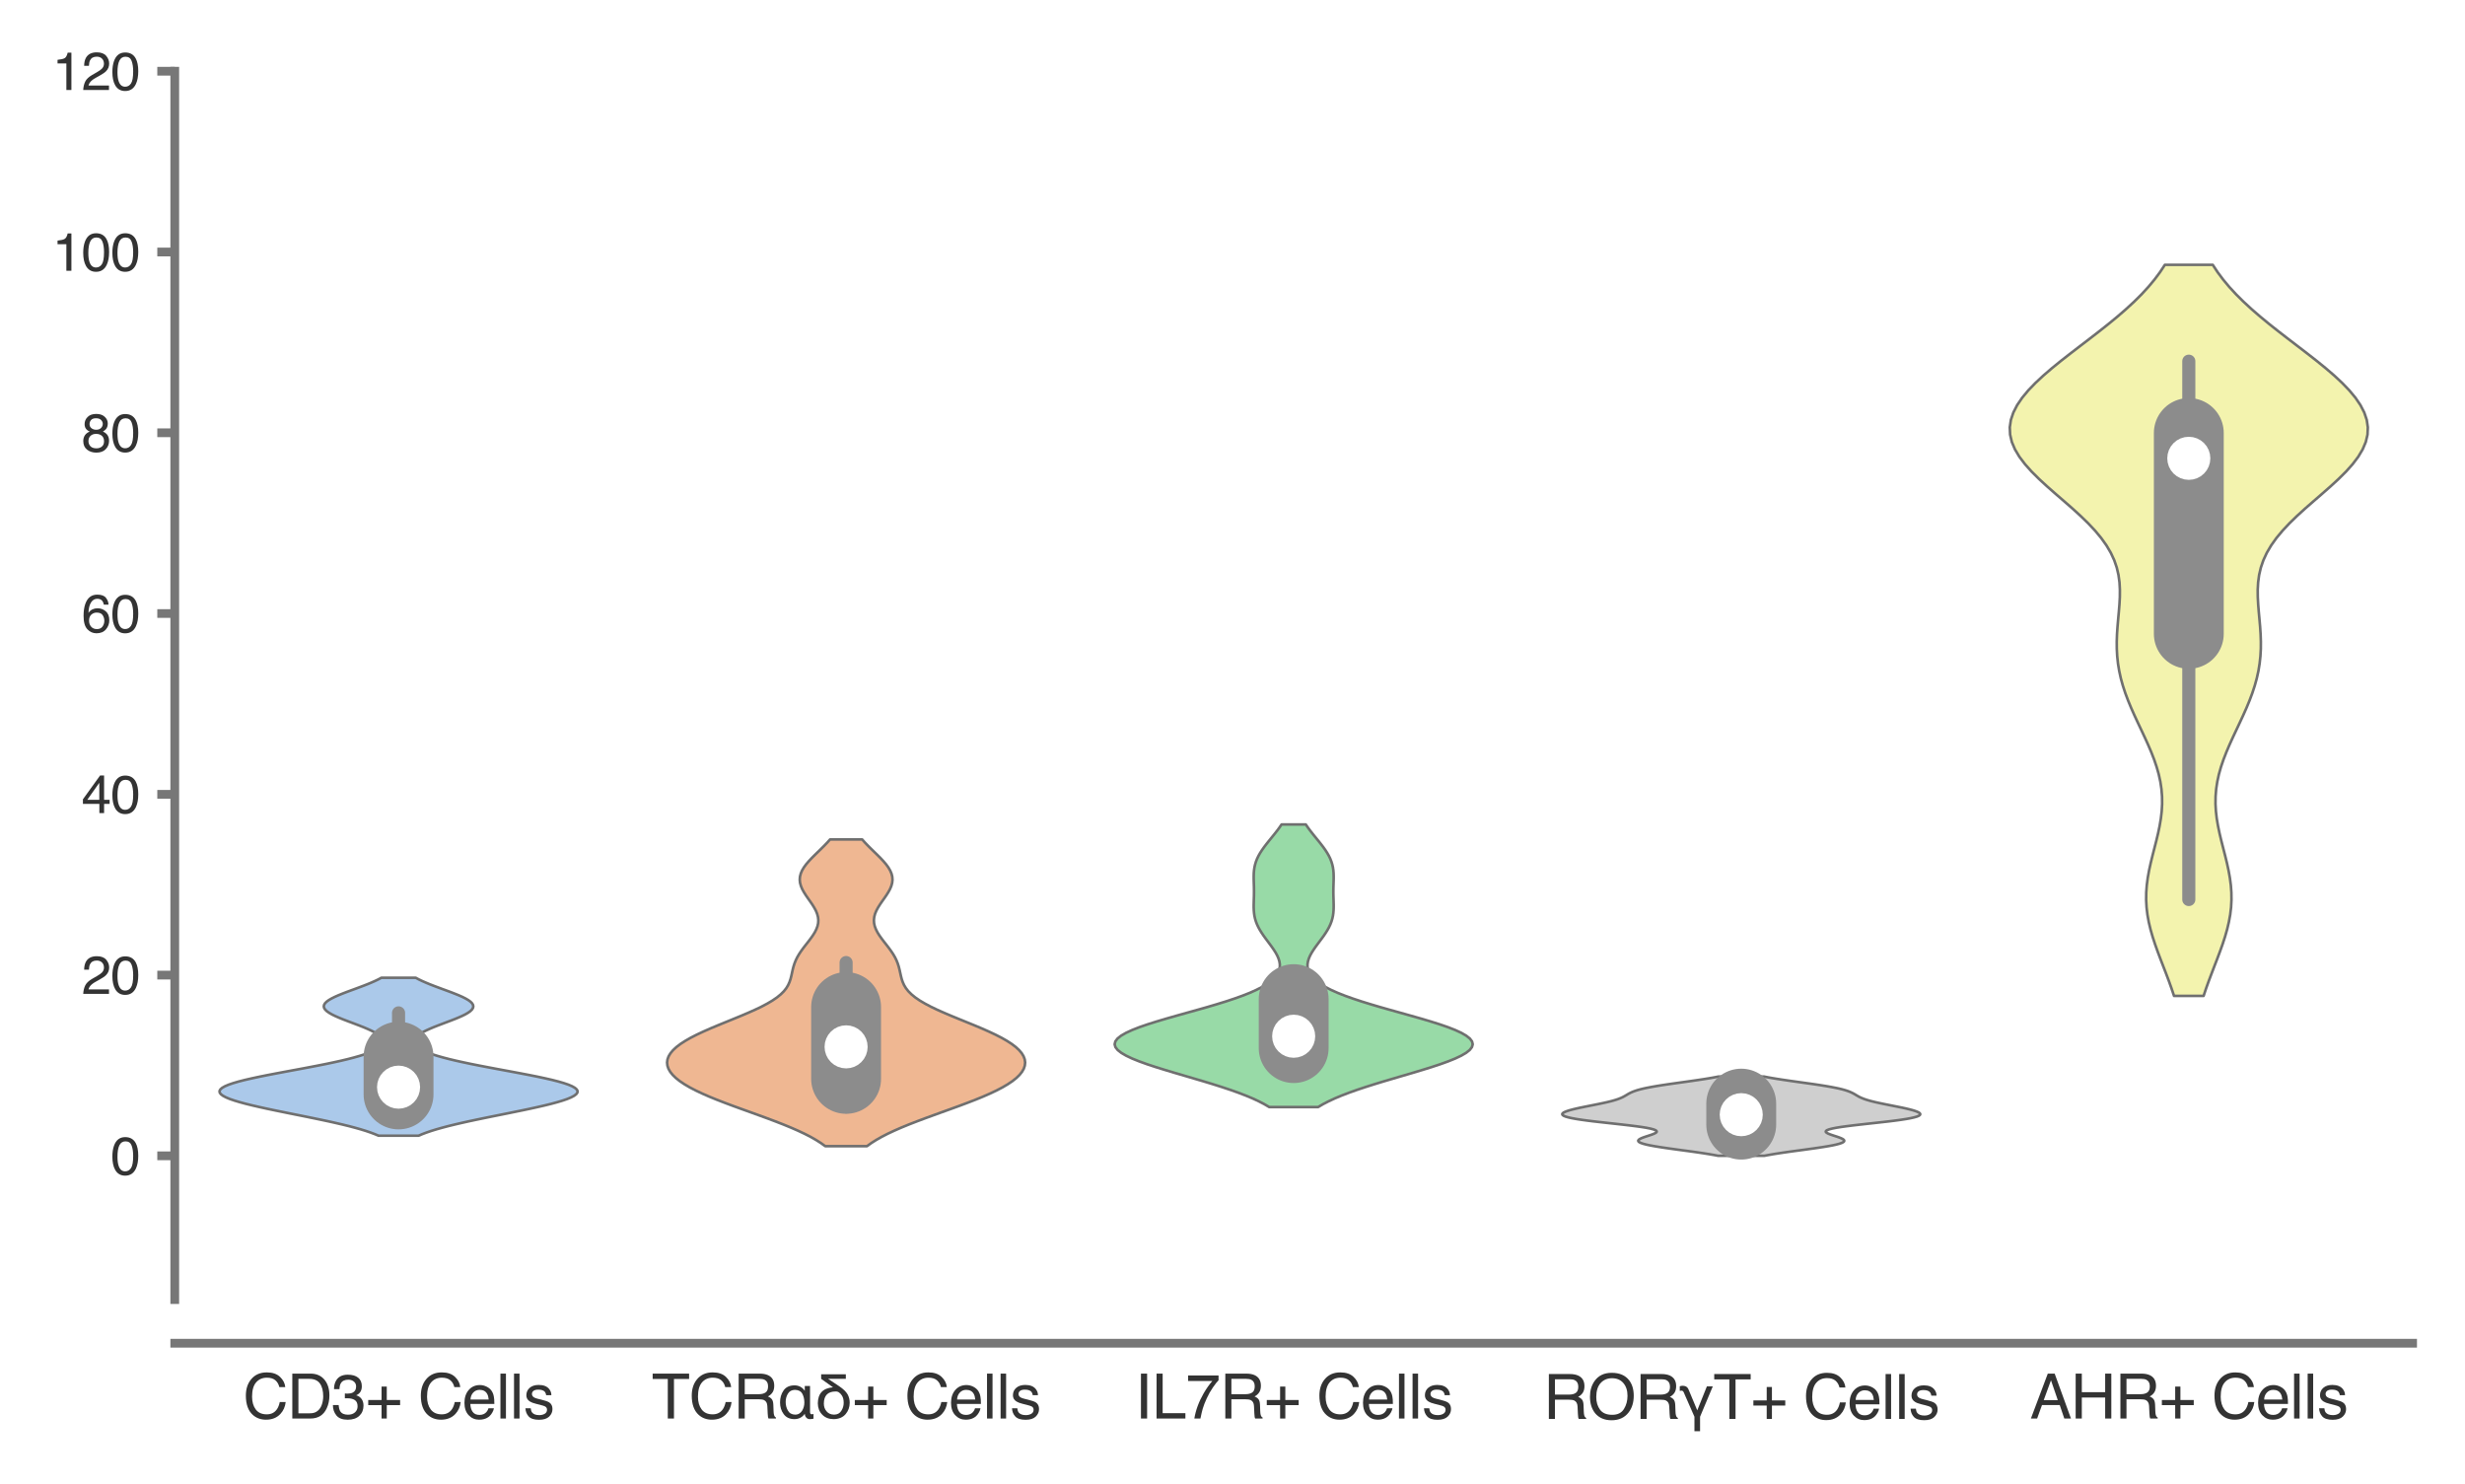 <?xml version="1.0" encoding="utf-8" standalone="no"?>
<!DOCTYPE svg PUBLIC "-//W3C//DTD SVG 1.1//EN"
  "http://www.w3.org/Graphics/SVG/1.1/DTD/svg11.dtd">
<svg xmlns:xlink="http://www.w3.org/1999/xlink" width="141.12pt" height="84.96pt" viewBox="0 0 141.12 84.96" xmlns="http://www.w3.org/2000/svg" version="1.1">
 <defs>
  <style type="text/css">*{stroke-linejoin: round; stroke-linecap: butt}</style>
 </defs>
 <g id="figure_1">
  <g id="patch_1">
   <path d="M 0 84.96 
L 141.12 84.96 
L 141.12 0 
L 0 0 
z
" style="fill: #ffffff"/>
  </g>
  <g id="axes_1">
   <g id="patch_2">
    <path d="M 10.005 74.395 
L 138.12 74.395 
L 138.12 4.076 
L 10.005 4.076 
z
" style="fill: #ffffff"/>
   </g>
   <g id="matplotlib.axis_1">
    <g id="xtick_1">
     <g id="text_1">
      <!-- CD3+ Cells -->
      <g style="fill: #333333" transform="translate(13.918 81.206) scale(0.035 -0.035)">
       <defs>
        <path id="Helvetica-43" d="M 2422 4716 
Q 3294 4716 3775 4256 
Q 4256 3797 4309 3213 
L 3703 3213 
Q 3600 3656 3292 3915 
Q 2984 4175 2428 4175 
Q 1750 4175 1333 3698 
Q 916 3222 916 2238 
Q 916 1431 1292 929 
Q 1669 428 2416 428 
Q 3103 428 3463 956 
Q 3653 1234 3747 1688 
L 4353 1688 
Q 4272 963 3816 472 
Q 3269 -119 2341 -119 
Q 1541 -119 997 366 
Q 281 1006 281 2344 
Q 281 3359 819 4009 
Q 1400 4716 2422 4716 
z
M 2297 4716 
L 2297 4716 
z
" transform="scale(0.016)"/>
        <path id="Helvetica-44" d="M 2250 531 
Q 2566 531 2769 597 
Q 3131 719 3363 1066 
Q 3547 1344 3628 1778 
Q 3675 2038 3675 2259 
Q 3675 3113 3336 3584 
Q 2997 4056 2244 4056 
L 1141 4056 
L 1141 531 
L 2250 531 
z
M 516 4591 
L 2375 4591 
Q 3322 4591 3844 3919 
Q 4309 3313 4309 2366 
Q 4309 1634 4034 1044 
Q 3550 0 2369 0 
L 516 0 
L 516 4591 
z
" transform="scale(0.016)"/>
        <path id="Helvetica-33" d="M 1663 -122 
Q 869 -122 511 314 
Q 153 750 153 1375 
L 741 1375 
Q 778 941 903 744 
Q 1122 391 1694 391 
Q 2138 391 2406 628 
Q 2675 866 2675 1241 
Q 2675 1703 2392 1887 
Q 2109 2072 1606 2072 
Q 1550 2072 1492 2070 
Q 1434 2069 1375 2066 
L 1375 2563 
Q 1463 2553 1522 2550 
Q 1581 2547 1650 2547 
Q 1966 2547 2169 2647 
Q 2525 2822 2525 3272 
Q 2525 3606 2287 3787 
Q 2050 3969 1734 3969 
Q 1172 3969 956 3594 
Q 838 3388 822 3006 
L 266 3006 
Q 266 3506 466 3856 
Q 809 4481 1675 4481 
Q 2359 4481 2734 4176 
Q 3109 3872 3109 3294 
Q 3109 2881 2888 2625 
Q 2750 2466 2531 2375 
Q 2884 2278 3082 2001 
Q 3281 1725 3281 1325 
Q 3281 684 2859 281 
Q 2438 -122 1663 -122 
z
" transform="scale(0.016)"/>
        <path id="Helvetica-2b" d="M 288 1369 
L 288 1894 
L 1650 1894 
L 1650 3266 
L 2184 3266 
L 2184 1894 
L 3547 1894 
L 3547 1369 
L 2184 1369 
L 2184 0 
L 1650 0 
L 1650 1369 
L 288 1369 
z
" transform="scale(0.016)"/>
        <path id="Helvetica-20" transform="scale(0.016)"/>
        <path id="Helvetica-65" d="M 1806 3422 
Q 2163 3422 2497 3255 
Q 2831 3088 3006 2822 
Q 3175 2569 3231 2231 
Q 3281 2000 3281 1494 
L 828 1494 
Q 844 984 1069 676 
Q 1294 369 1766 369 
Q 2206 369 2469 659 
Q 2619 828 2681 1050 
L 3234 1050 
Q 3213 866 3089 639 
Q 2966 413 2813 269 
Q 2556 19 2178 -69 
Q 1975 -119 1719 -119 
Q 1094 -119 659 336 
Q 225 791 225 1609 
Q 225 2416 662 2919 
Q 1100 3422 1806 3422 
z
M 2703 1941 
Q 2669 2306 2544 2525 
Q 2313 2931 1772 2931 
Q 1384 2931 1121 2651 
Q 859 2372 844 1941 
L 2703 1941 
z
M 1753 3428 
L 1753 3428 
z
" transform="scale(0.016)"/>
        <path id="Helvetica-6c" d="M 428 4591 
L 991 4591 
L 991 0 
L 428 0 
L 428 4591 
z
" transform="scale(0.016)"/>
        <path id="Helvetica-73" d="M 747 1050 
Q 772 769 888 619 
Q 1100 347 1625 347 
Q 1938 347 2175 483 
Q 2413 619 2413 903 
Q 2413 1119 2222 1231 
Q 2100 1300 1741 1391 
L 1294 1503 
Q 866 1609 663 1741 
Q 300 1969 300 2372 
Q 300 2847 642 3140 
Q 984 3434 1563 3434 
Q 2319 3434 2653 2991 
Q 2863 2709 2856 2384 
L 2325 2384 
Q 2309 2575 2191 2731 
Q 1997 2953 1519 2953 
Q 1200 2953 1036 2831 
Q 872 2709 872 2509 
Q 872 2291 1088 2159 
Q 1213 2081 1456 2022 
L 1828 1931 
Q 2434 1784 2641 1647 
Q 2969 1431 2969 969 
Q 2969 522 2630 197 
Q 2291 -128 1597 -128 
Q 850 -128 539 211 
Q 228 550 206 1050 
L 747 1050 
z
M 1578 3428 
L 1578 3428 
z
" transform="scale(0.016)"/>
       </defs>
       <use xlink:href="#Helvetica-43"/>
       <use xlink:href="#Helvetica-44" x="72.217"/>
       <use xlink:href="#Helvetica-33" x="144.434"/>
       <use xlink:href="#Helvetica-2b" x="200.049"/>
       <use xlink:href="#Helvetica-20" x="258.447"/>
       <use xlink:href="#Helvetica-43" x="286.23"/>
       <use xlink:href="#Helvetica-65" x="358.447"/>
       <use xlink:href="#Helvetica-6c" x="414.062"/>
       <use xlink:href="#Helvetica-6c" x="436.279"/>
       <use xlink:href="#Helvetica-73" x="458.496"/>
      </g>
     </g>
    </g>
    <g id="xtick_2">
     <g id="text_2">
      <!-- TCRαδ+ Cells -->
      <g style="fill: #333333" transform="translate(37.307 81.206) scale(0.035 -0.035)">
       <defs>
        <path id="Helvetica-54" d="M 3828 4591 
L 3828 4044 
L 2281 4044 
L 2281 0 
L 1650 0 
L 1650 4044 
L 103 4044 
L 103 4591 
L 3828 4591 
z
" transform="scale(0.016)"/>
        <path id="Helvetica-52" d="M 2622 2488 
Q 3059 2488 3314 2663 
Q 3569 2838 3569 3294 
Q 3569 3784 3213 3963 
Q 3022 4056 2703 4056 
L 1184 4056 
L 1184 2488 
L 2622 2488 
z
M 563 4591 
L 2688 4591 
Q 3213 4591 3553 4438 
Q 4200 4144 4200 3353 
Q 4200 2941 4029 2678 
Q 3859 2416 3553 2256 
Q 3822 2147 3958 1969 
Q 4094 1791 4109 1391 
L 4131 775 
Q 4141 513 4175 384 
Q 4231 166 4375 103 
L 4375 0 
L 3613 0 
Q 3581 59 3562 153 
Q 3544 247 3531 516 
L 3494 1281 
Q 3472 1731 3159 1884 
Q 2981 1969 2600 1969 
L 1184 1969 
L 1184 0 
L 563 0 
L 563 4591 
z
" transform="scale(0.016)"/>
        <path id="Helvetica-3b1" d="M 3347 703 
Q 3334 428 3525 434 
Q 3641 434 3700 475 
L 3700 -19 
Q 3628 -44 3513 -50 
Q 3391 -63 3309 -63 
Q 3084 -56 2956 103 
Q 2816 256 2816 475 
L 2803 475 
Q 2413 -63 1734 -63 
Q 1006 -50 647 459 
Q 281 953 281 1644 
Q 281 2350 634 2859 
Q 984 3378 1741 3391 
Q 2413 3391 2797 2847 
L 2809 2847 
L 2809 3328 
L 3347 3328 
L 3347 703 
z
M 1825 397 
Q 2075 397 2253 513 
Q 2425 622 2541 806 
Q 2766 1184 2766 1638 
Q 2766 2144 2559 2528 
Q 2350 2919 1797 2931 
Q 1306 2919 1081 2534 
Q 856 2156 856 1697 
Q 856 1209 1081 819 
Q 1306 409 1825 397 
z
" transform="scale(0.016)"/>
        <path id="Helvetica-3b4" d="M 666 4519 
L 3188 4519 
L 3188 4056 
L 1394 4056 
L 1394 4044 
L 2509 3303 
Q 3134 2881 3372 2469 
Q 3591 2053 3584 1600 
Q 3578 934 3163 447 
Q 2738 -50 1938 -63 
Q 1203 -56 769 403 
Q 331 850 325 1556 
Q 341 3066 1863 3188 
L 1863 3200 
L 666 4056 
L 666 4519 
z
M 1991 397 
Q 2497 403 2731 794 
Q 2969 1166 2969 1606 
Q 2969 1856 2919 2041 
Q 2866 2222 2791 2344 
Q 2713 2463 2638 2541 
Q 2559 2619 2509 2650 
Q 2381 2766 2156 2766 
Q 947 2766 941 1528 
Q 941 1056 1216 738 
Q 1491 403 1991 397 
z
" transform="scale(0.016)"/>
       </defs>
       <use xlink:href="#Helvetica-54"/>
       <use xlink:href="#Helvetica-43" x="61.084"/>
       <use xlink:href="#Helvetica-52" x="133.301"/>
       <use xlink:href="#Helvetica-3b1" x="205.518"/>
       <use xlink:href="#Helvetica-3b4" x="266.602"/>
       <use xlink:href="#Helvetica-2b" x="327.686"/>
       <use xlink:href="#Helvetica-20" x="386.084"/>
       <use xlink:href="#Helvetica-43" x="413.867"/>
       <use xlink:href="#Helvetica-65" x="486.084"/>
       <use xlink:href="#Helvetica-6c" x="541.699"/>
       <use xlink:href="#Helvetica-6c" x="563.916"/>
       <use xlink:href="#Helvetica-73" x="586.133"/>
      </g>
     </g>
    </g>
    <g id="xtick_3">
     <g id="text_3">
      <!-- IL7R+ Cells -->
      <g style="fill: #333333" transform="translate(64.968 81.206) scale(0.035 -0.035)">
       <defs>
        <path id="Helvetica-49" d="M 628 4591 
L 1256 4591 
L 1256 0 
L 628 0 
L 628 4591 
z
" transform="scale(0.016)"/>
        <path id="Helvetica-4c" d="M 488 4591 
L 1109 4591 
L 1109 547 
L 3434 547 
L 3434 0 
L 488 0 
L 488 4591 
z
" transform="scale(0.016)"/>
        <path id="Helvetica-37" d="M 3347 4400 
L 3347 3909 
Q 3131 3700 2773 3181 
Q 2416 2663 2141 2063 
Q 1869 1478 1728 997 
Q 1638 688 1494 0 
L 872 0 
Q 1084 1281 1809 2550 
Q 2238 3294 2709 3834 
L 234 3834 
L 234 4400 
L 3347 4400 
z
" transform="scale(0.016)"/>
       </defs>
       <use xlink:href="#Helvetica-49"/>
       <use xlink:href="#Helvetica-4c" x="27.783"/>
       <use xlink:href="#Helvetica-37" x="83.398"/>
       <use xlink:href="#Helvetica-52" x="139.014"/>
       <use xlink:href="#Helvetica-2b" x="211.23"/>
       <use xlink:href="#Helvetica-20" x="269.629"/>
       <use xlink:href="#Helvetica-43" x="297.412"/>
       <use xlink:href="#Helvetica-65" x="369.629"/>
       <use xlink:href="#Helvetica-6c" x="425.244"/>
       <use xlink:href="#Helvetica-6c" x="447.461"/>
       <use xlink:href="#Helvetica-73" x="469.678"/>
      </g>
     </g>
    </g>
    <g id="xtick_4">
     <g id="text_4">
      <!-- RORγT+ Cells -->
      <g style="fill: #333333" transform="translate(88.357 81.23) scale(0.035 -0.035)">
       <defs>
        <path id="Helvetica-4f" d="M 2469 4716 
Q 3684 4716 4269 3934 
Q 4725 3325 4725 2375 
Q 4725 1347 4203 666 
Q 3591 -134 2456 -134 
Q 1397 -134 791 566 
Q 250 1241 250 2272 
Q 250 3203 713 3866 
Q 1306 4716 2469 4716 
z
M 2531 422 
Q 3353 422 3720 1011 
Q 4088 1600 4088 2366 
Q 4088 3175 3664 3669 
Q 3241 4163 2506 4163 
Q 1794 4163 1344 3673 
Q 894 3184 894 2231 
Q 894 1469 1280 945 
Q 1666 422 2531 422 
z
M 2488 4716 
L 2488 4716 
z
" transform="scale(0.016)"/>
        <path id="Helvetica-3b3" d="M 1556 225 
L 581 2444 
Q 481 2700 416 2803 
Q 347 2894 244 2894 
Q 91 2888 56 2872 
L 56 3334 
Q 166 3384 313 3391 
Q 641 3391 788 3250 
Q 863 3188 922 3078 
Q 978 2963 1038 2809 
L 1844 878 
L 2828 3328 
L 3431 3328 
L 2131 225 
L 2131 -1253 
L 1556 -1253 
L 1556 225 
z
" transform="scale(0.016)"/>
       </defs>
       <use xlink:href="#Helvetica-52"/>
       <use xlink:href="#Helvetica-4f" x="72.217"/>
       <use xlink:href="#Helvetica-52" x="150"/>
       <use xlink:href="#Helvetica-3b3" x="222.217"/>
       <use xlink:href="#Helvetica-54" x="277.832"/>
       <use xlink:href="#Helvetica-2b" x="338.916"/>
       <use xlink:href="#Helvetica-20" x="397.314"/>
       <use xlink:href="#Helvetica-43" x="425.098"/>
       <use xlink:href="#Helvetica-65" x="497.314"/>
       <use xlink:href="#Helvetica-6c" x="552.93"/>
       <use xlink:href="#Helvetica-6c" x="575.146"/>
       <use xlink:href="#Helvetica-73" x="597.363"/>
      </g>
     </g>
    </g>
    <g id="xtick_5">
     <g id="text_5">
      <!-- AHR+ Cells -->
      <g style="fill: #333333" transform="translate(116.215 81.206) scale(0.035 -0.035)">
       <defs>
        <path id="Helvetica-41" d="M 2844 1881 
L 2147 3909 
L 1406 1881 
L 2844 1881 
z
M 1822 4591 
L 2525 4591 
L 4191 0 
L 3509 0 
L 3044 1375 
L 1228 1375 
L 731 0 
L 94 0 
L 1822 4591 
z
" transform="scale(0.016)"/>
        <path id="Helvetica-48" d="M 503 4591 
L 1131 4591 
L 1131 2694 
L 3519 2694 
L 3519 4591 
L 4147 4591 
L 4147 0 
L 3519 0 
L 3519 2147 
L 1131 2147 
L 1131 0 
L 503 0 
L 503 4591 
z
" transform="scale(0.016)"/>
       </defs>
       <use xlink:href="#Helvetica-41"/>
       <use xlink:href="#Helvetica-48" x="66.699"/>
       <use xlink:href="#Helvetica-52" x="138.916"/>
       <use xlink:href="#Helvetica-2b" x="211.133"/>
       <use xlink:href="#Helvetica-20" x="269.531"/>
       <use xlink:href="#Helvetica-43" x="297.314"/>
       <use xlink:href="#Helvetica-65" x="369.531"/>
       <use xlink:href="#Helvetica-6c" x="425.146"/>
       <use xlink:href="#Helvetica-6c" x="447.363"/>
       <use xlink:href="#Helvetica-73" x="469.58"/>
      </g>
     </g>
    </g>
   </g>
   <g id="matplotlib.axis_2">
    <g id="ytick_1">
     <g id="line2d_1">
      <defs>
       <path id="m71f6b5c36b" d="M 0 0 
L -1 0 
" style="stroke: #777777; stroke-width: 0.5"/>
      </defs>
      <g>
       <use xlink:href="#m71f6b5c36b" x="10.005" y="66.168" style="fill: #777777; stroke: #777777; stroke-width: 0.5"/>
      </g>
     </g>
     <g id="text_6">
      <!-- 0 -->
      <g style="fill: #333333" transform="translate(6.337 67.244) scale(0.03 -0.03)">
       <defs>
        <path id="Helvetica-30" d="M 1731 4475 
Q 2600 4475 2988 3759 
Q 3288 3206 3288 2244 
Q 3288 1331 3016 734 
Q 2622 -122 1728 -122 
Q 922 -122 528 578 
Q 200 1163 200 2147 
Q 200 2909 397 3456 
Q 766 4475 1731 4475 
z
M 1725 391 
Q 2163 391 2422 778 
Q 2681 1166 2681 2222 
Q 2681 2984 2493 3476 
Q 2306 3969 1766 3969 
Q 1269 3969 1039 3501 
Q 809 3034 809 2125 
Q 809 1441 956 1025 
Q 1181 391 1725 391 
z
" transform="scale(0.016)"/>
       </defs>
       <use xlink:href="#Helvetica-30"/>
      </g>
     </g>
    </g>
    <g id="ytick_2">
     <g id="line2d_2">
      <g>
       <use xlink:href="#m71f6b5c36b" x="10.005" y="55.82" style="fill: #777777; stroke: #777777; stroke-width: 0.5"/>
      </g>
     </g>
     <g id="text_7">
      <!-- 20 -->
      <g style="fill: #333333" transform="translate(4.669 56.896) scale(0.03 -0.03)">
       <defs>
        <path id="Helvetica-32" d="M 200 0 
Q 231 578 439 1006 
Q 647 1434 1250 1784 
L 1850 2131 
Q 2253 2366 2416 2531 
Q 2672 2791 2672 3125 
Q 2672 3516 2437 3745 
Q 2203 3975 1813 3975 
Q 1234 3975 1013 3538 
Q 894 3303 881 2888 
L 309 2888 
Q 319 3472 525 3841 
Q 891 4491 1816 4491 
Q 2584 4491 2939 4075 
Q 3294 3659 3294 3150 
Q 3294 2613 2916 2231 
Q 2697 2009 2131 1694 
L 1703 1456 
Q 1397 1288 1222 1134 
Q 909 863 828 531 
L 3272 531 
L 3272 0 
L 200 0 
z
" transform="scale(0.016)"/>
       </defs>
       <use xlink:href="#Helvetica-32"/>
       <use xlink:href="#Helvetica-30" x="55.615"/>
      </g>
     </g>
    </g>
    <g id="ytick_3">
     <g id="line2d_3">
      <g>
       <use xlink:href="#m71f6b5c36b" x="10.005" y="45.471" style="fill: #777777; stroke: #777777; stroke-width: 0.5"/>
      </g>
     </g>
     <g id="text_8">
      <!-- 40 -->
      <g style="fill: #333333" transform="translate(4.669 46.547) scale(0.03 -0.03)">
       <defs>
        <path id="Helvetica-34" d="M 2116 1584 
L 2116 3613 
L 681 1584 
L 2116 1584 
z
M 2125 0 
L 2125 1094 
L 163 1094 
L 163 1644 
L 2213 4488 
L 2688 4488 
L 2688 1584 
L 3347 1584 
L 3347 1094 
L 2688 1094 
L 2688 0 
L 2125 0 
z
" transform="scale(0.016)"/>
       </defs>
       <use xlink:href="#Helvetica-34"/>
       <use xlink:href="#Helvetica-30" x="55.615"/>
      </g>
     </g>
    </g>
    <g id="ytick_4">
     <g id="line2d_4">
      <g>
       <use xlink:href="#m71f6b5c36b" x="10.005" y="35.122" style="fill: #777777; stroke: #777777; stroke-width: 0.5"/>
      </g>
     </g>
     <g id="text_9">
      <!-- 60 -->
      <g style="fill: #333333" transform="translate(4.669 36.198) scale(0.03 -0.03)">
       <defs>
        <path id="Helvetica-36" d="M 1872 4494 
Q 2622 4494 2917 4105 
Q 3213 3716 3213 3303 
L 2656 3303 
Q 2606 3569 2497 3719 
Q 2294 4000 1881 4000 
Q 1409 4000 1131 3564 
Q 853 3128 822 2316 
Q 1016 2600 1309 2741 
Q 1578 2866 1909 2866 
Q 2472 2866 2890 2506 
Q 3309 2147 3309 1434 
Q 3309 825 2912 354 
Q 2516 -116 1781 -116 
Q 1153 -116 697 361 
Q 241 838 241 1966 
Q 241 2800 444 3381 
Q 834 4494 1872 4494 
z
M 1831 384 
Q 2275 384 2495 682 
Q 2716 981 2716 1388 
Q 2716 1731 2519 2042 
Q 2322 2353 1803 2353 
Q 1441 2353 1167 2112 
Q 894 1872 894 1388 
Q 894 963 1142 673 
Q 1391 384 1831 384 
z
" transform="scale(0.016)"/>
       </defs>
       <use xlink:href="#Helvetica-36"/>
       <use xlink:href="#Helvetica-30" x="55.615"/>
      </g>
     </g>
    </g>
    <g id="ytick_5">
     <g id="line2d_5">
      <g>
       <use xlink:href="#m71f6b5c36b" x="10.005" y="24.774" style="fill: #777777; stroke: #777777; stroke-width: 0.5"/>
      </g>
     </g>
     <g id="text_10">
      <!-- 80 -->
      <g style="fill: #333333" transform="translate(4.669 25.85) scale(0.03 -0.03)">
       <defs>
        <path id="Helvetica-38" d="M 1741 2600 
Q 2113 2600 2322 2808 
Q 2531 3016 2531 3303 
Q 2531 3553 2331 3762 
Q 2131 3972 1722 3972 
Q 1316 3972 1134 3762 
Q 953 3553 953 3272 
Q 953 2956 1187 2778 
Q 1422 2600 1741 2600 
z
M 1775 384 
Q 2166 384 2423 595 
Q 2681 806 2681 1225 
Q 2681 1659 2415 1884 
Q 2150 2109 1734 2109 
Q 1331 2109 1076 1879 
Q 822 1650 822 1244 
Q 822 894 1055 639 
Q 1288 384 1775 384 
z
M 975 2384 
Q 741 2484 609 2619 
Q 363 2869 363 3269 
Q 363 3769 725 4128 
Q 1088 4488 1753 4488 
Q 2397 4488 2762 4148 
Q 3128 3809 3128 3356 
Q 3128 2938 2916 2678 
Q 2797 2531 2547 2391 
Q 2825 2263 2984 2097 
Q 3281 1784 3281 1284 
Q 3281 694 2884 283 
Q 2488 -128 1763 -128 
Q 1109 -128 657 226 
Q 206 581 206 1256 
Q 206 1653 400 1942 
Q 594 2231 975 2384 
z
" transform="scale(0.016)"/>
       </defs>
       <use xlink:href="#Helvetica-38"/>
       <use xlink:href="#Helvetica-30" x="55.615"/>
      </g>
     </g>
    </g>
    <g id="ytick_6">
     <g id="line2d_6">
      <g>
       <use xlink:href="#m71f6b5c36b" x="10.005" y="14.425" style="fill: #777777; stroke: #777777; stroke-width: 0.5"/>
      </g>
     </g>
     <g id="text_11">
      <!-- 100 -->
      <g style="fill: #333333" transform="translate(3 15.501) scale(0.03 -0.03)">
       <defs>
        <path id="Helvetica-31" d="M 613 3169 
L 613 3600 
Q 1222 3659 1462 3798 
Q 1703 3938 1822 4456 
L 2266 4456 
L 2266 0 
L 1666 0 
L 1666 3169 
L 613 3169 
z
" transform="scale(0.016)"/>
       </defs>
       <use xlink:href="#Helvetica-31"/>
       <use xlink:href="#Helvetica-30" x="55.615"/>
       <use xlink:href="#Helvetica-30" x="111.23"/>
      </g>
     </g>
    </g>
    <g id="ytick_7">
     <g id="line2d_7">
      <g>
       <use xlink:href="#m71f6b5c36b" x="10.005" y="4.076" style="fill: #777777; stroke: #777777; stroke-width: 0.5"/>
      </g>
     </g>
     <g id="text_12">
      <!-- 120 -->
      <g style="fill: #333333" transform="translate(3 5.152) scale(0.03 -0.03)">
       <use xlink:href="#Helvetica-31"/>
       <use xlink:href="#Helvetica-32" x="55.615"/>
       <use xlink:href="#Helvetica-30" x="111.23"/>
      </g>
     </g>
    </g>
   </g>
   <g id="PolyCollection_1">
    <defs>
     <path id="mdbfd5b78de" d="M 23.963 -19.945 
L 21.671 -19.945 
L 21.455 -20.036 
L 21.212 -20.127 
L 20.943 -20.219 
L 20.647 -20.31 
L 20.325 -20.401 
L 19.977 -20.493 
L 19.606 -20.584 
L 19.214 -20.675 
L 18.803 -20.767 
L 18.376 -20.858 
L 17.936 -20.949 
L 17.488 -21.041 
L 17.034 -21.132 
L 16.58 -21.223 
L 16.128 -21.315 
L 15.684 -21.406 
L 15.252 -21.497 
L 14.836 -21.589 
L 14.441 -21.68 
L 14.071 -21.771 
L 13.732 -21.863 
L 13.427 -21.954 
L 13.162 -22.045 
L 12.941 -22.137 
L 12.768 -22.228 
L 12.646 -22.319 
L 12.579 -22.411 
L 12.567 -22.502 
L 12.614 -22.593 
L 12.718 -22.684 
L 12.879 -22.776 
L 13.095 -22.867 
L 13.363 -22.958 
L 13.68 -23.05 
L 14.039 -23.141 
L 14.437 -23.232 
L 14.867 -23.324 
L 15.321 -23.415 
L 15.795 -23.506 
L 16.281 -23.598 
L 16.772 -23.689 
L 17.263 -23.78 
L 17.748 -23.872 
L 18.22 -23.963 
L 18.676 -24.054 
L 19.112 -24.146 
L 19.523 -24.237 
L 19.906 -24.328 
L 20.26 -24.42 
L 20.582 -24.511 
L 20.871 -24.602 
L 21.126 -24.694 
L 21.347 -24.785 
L 21.532 -24.876 
L 21.683 -24.968 
L 21.8 -25.059 
L 21.882 -25.15 
L 21.931 -25.241 
L 21.947 -25.333 
L 21.931 -25.424 
L 21.884 -25.515 
L 21.807 -25.607 
L 21.702 -25.698 
L 21.569 -25.789 
L 21.411 -25.881 
L 21.23 -25.972 
L 21.03 -26.063 
L 20.812 -26.155 
L 20.582 -26.246 
L 20.343 -26.337 
L 20.101 -26.429 
L 19.859 -26.52 
L 19.623 -26.611 
L 19.399 -26.703 
L 19.191 -26.794 
L 19.005 -26.885 
L 18.845 -26.977 
L 18.715 -27.068 
L 18.619 -27.159 
L 18.559 -27.251 
L 18.537 -27.342 
L 18.553 -27.433 
L 18.607 -27.525 
L 18.697 -27.616 
L 18.822 -27.707 
L 18.978 -27.798 
L 19.161 -27.89 
L 19.366 -27.981 
L 19.59 -28.072 
L 19.827 -28.164 
L 20.072 -28.255 
L 20.321 -28.346 
L 20.568 -28.438 
L 20.81 -28.529 
L 21.043 -28.62 
L 21.264 -28.712 
L 21.47 -28.803 
L 21.66 -28.894 
L 21.833 -28.986 
L 23.8 -28.986 
L 23.8 -28.986 
L 23.973 -28.894 
L 24.163 -28.803 
L 24.37 -28.712 
L 24.59 -28.62 
L 24.823 -28.529 
L 25.065 -28.438 
L 25.312 -28.346 
L 25.561 -28.255 
L 25.806 -28.164 
L 26.043 -28.072 
L 26.267 -27.981 
L 26.473 -27.89 
L 26.656 -27.798 
L 26.811 -27.707 
L 26.936 -27.616 
L 27.026 -27.525 
L 27.08 -27.433 
L 27.096 -27.342 
L 27.074 -27.251 
L 27.014 -27.159 
L 26.918 -27.068 
L 26.788 -26.977 
L 26.628 -26.885 
L 26.442 -26.794 
L 26.235 -26.703 
L 26.01 -26.611 
L 25.774 -26.52 
L 25.533 -26.429 
L 25.29 -26.337 
L 25.051 -26.246 
L 24.821 -26.155 
L 24.603 -26.063 
L 24.403 -25.972 
L 24.222 -25.881 
L 24.064 -25.789 
L 23.931 -25.698 
L 23.826 -25.607 
L 23.749 -25.515 
L 23.702 -25.424 
L 23.686 -25.333 
L 23.702 -25.241 
L 23.751 -25.15 
L 23.833 -25.059 
L 23.95 -24.968 
L 24.101 -24.876 
L 24.287 -24.785 
L 24.507 -24.694 
L 24.762 -24.602 
L 25.051 -24.511 
L 25.373 -24.42 
L 25.727 -24.328 
L 26.11 -24.237 
L 26.521 -24.146 
L 26.957 -24.054 
L 27.413 -23.963 
L 27.886 -23.872 
L 28.37 -23.78 
L 28.861 -23.689 
L 29.352 -23.598 
L 29.838 -23.506 
L 30.312 -23.415 
L 30.767 -23.324 
L 31.196 -23.232 
L 31.594 -23.141 
L 31.953 -23.05 
L 32.27 -22.958 
L 32.538 -22.867 
L 32.754 -22.776 
L 32.915 -22.684 
L 33.019 -22.593 
L 33.066 -22.502 
L 33.055 -22.411 
L 32.987 -22.319 
L 32.865 -22.228 
L 32.692 -22.137 
L 32.471 -22.045 
L 32.206 -21.954 
L 31.902 -21.863 
L 31.562 -21.771 
L 31.193 -21.68 
L 30.797 -21.589 
L 30.381 -21.497 
L 29.949 -21.406 
L 29.505 -21.315 
L 29.053 -21.223 
L 28.599 -21.132 
L 28.145 -21.041 
L 27.697 -20.949 
L 27.257 -20.858 
L 26.83 -20.767 
L 26.419 -20.675 
L 26.027 -20.584 
L 25.656 -20.493 
L 25.308 -20.401 
L 24.986 -20.31 
L 24.69 -20.219 
L 24.421 -20.127 
L 24.178 -20.036 
L 23.963 -19.945 
z
" style="stroke: #6f6f6f; stroke-width: 0.15"/>
    </defs>
    <g clip-path="url(#pfd3a6eda6d)">
     <use xlink:href="#mdbfd5b78de" x="0" y="84.96" style="fill: #abc9ea; stroke: #6f6f6f; stroke-width: 0.15"/>
    </g>
   </g>
   <g id="PolyCollection_2">
    <defs>
     <path id="m0e86b68301" d="M 49.636 -19.346 
L 47.243 -19.346 
L 46.997 -19.523 
L 46.718 -19.7 
L 46.406 -19.878 
L 46.061 -20.055 
L 45.684 -20.232 
L 45.278 -20.41 
L 44.846 -20.587 
L 44.391 -20.764 
L 43.918 -20.942 
L 43.433 -21.119 
L 42.942 -21.297 
L 42.45 -21.474 
L 41.964 -21.651 
L 41.49 -21.829 
L 41.033 -22.006 
L 40.6 -22.183 
L 40.194 -22.361 
L 39.82 -22.538 
L 39.481 -22.715 
L 39.179 -22.893 
L 38.916 -23.07 
L 38.693 -23.247 
L 38.51 -23.425 
L 38.369 -23.602 
L 38.268 -23.779 
L 38.209 -23.957 
L 38.19 -24.134 
L 38.213 -24.311 
L 38.278 -24.489 
L 38.385 -24.666 
L 38.534 -24.843 
L 38.726 -25.021 
L 38.959 -25.198 
L 39.233 -25.375 
L 39.544 -25.553 
L 39.891 -25.73 
L 40.269 -25.907 
L 40.671 -26.085 
L 41.093 -26.262 
L 41.526 -26.439 
L 41.962 -26.617 
L 42.394 -26.794 
L 42.813 -26.972 
L 43.212 -27.149 
L 43.583 -27.326 
L 43.92 -27.504 
L 44.22 -27.681 
L 44.479 -27.858 
L 44.697 -28.036 
L 44.875 -28.213 
L 45.015 -28.39 
L 45.122 -28.568 
L 45.201 -28.745 
L 45.26 -28.922 
L 45.305 -29.1 
L 45.344 -29.277 
L 45.383 -29.454 
L 45.429 -29.632 
L 45.486 -29.809 
L 45.557 -29.986 
L 45.644 -30.164 
L 45.748 -30.341 
L 45.866 -30.518 
L 45.995 -30.696 
L 46.132 -30.873 
L 46.271 -31.05 
L 46.406 -31.228 
L 46.532 -31.405 
L 46.643 -31.582 
L 46.733 -31.76 
L 46.8 -31.937 
L 46.839 -32.114 
L 46.848 -32.292 
L 46.829 -32.469 
L 46.781 -32.647 
L 46.709 -32.824 
L 46.614 -33.001 
L 46.503 -33.179 
L 46.382 -33.356 
L 46.256 -33.533 
L 46.134 -33.711 
L 46.022 -33.888 
L 45.925 -34.065 
L 45.851 -34.243 
L 45.803 -34.42 
L 45.785 -34.597 
L 45.798 -34.775 
L 45.843 -34.952 
L 45.919 -35.129 
L 46.024 -35.307 
L 46.154 -35.484 
L 46.305 -35.661 
L 46.471 -35.839 
L 46.648 -36.016 
L 46.83 -36.193 
L 47.012 -36.371 
L 47.19 -36.548 
L 47.36 -36.725 
L 47.519 -36.903 
L 49.36 -36.903 
L 49.36 -36.903 
L 49.519 -36.725 
L 49.689 -36.548 
L 49.867 -36.371 
L 50.049 -36.193 
L 50.231 -36.016 
L 50.408 -35.839 
L 50.574 -35.661 
L 50.725 -35.484 
L 50.855 -35.307 
L 50.96 -35.129 
L 51.036 -34.952 
L 51.081 -34.775 
L 51.094 -34.597 
L 51.076 -34.42 
L 51.028 -34.243 
L 50.954 -34.065 
L 50.857 -33.888 
L 50.745 -33.711 
L 50.623 -33.533 
L 50.497 -33.356 
L 50.376 -33.179 
L 50.265 -33.001 
L 50.17 -32.824 
L 50.097 -32.647 
L 50.05 -32.469 
L 50.031 -32.292 
L 50.04 -32.114 
L 50.079 -31.937 
L 50.146 -31.76 
L 50.236 -31.582 
L 50.347 -31.405 
L 50.473 -31.228 
L 50.608 -31.05 
L 50.747 -30.873 
L 50.884 -30.696 
L 51.013 -30.518 
L 51.131 -30.341 
L 51.235 -30.164 
L 51.322 -29.986 
L 51.393 -29.809 
L 51.45 -29.632 
L 51.496 -29.454 
L 51.535 -29.277 
L 51.574 -29.1 
L 51.619 -28.922 
L 51.678 -28.745 
L 51.757 -28.568 
L 51.864 -28.39 
L 52.004 -28.213 
L 52.182 -28.036 
L 52.4 -27.858 
L 52.659 -27.681 
L 52.959 -27.504 
L 53.296 -27.326 
L 53.667 -27.149 
L 54.066 -26.972 
L 54.485 -26.794 
L 54.917 -26.617 
L 55.353 -26.439 
L 55.786 -26.262 
L 56.208 -26.085 
L 56.61 -25.907 
L 56.988 -25.73 
L 57.335 -25.553 
L 57.646 -25.375 
L 57.92 -25.198 
L 58.153 -25.021 
L 58.345 -24.843 
L 58.494 -24.666 
L 58.601 -24.489 
L 58.666 -24.311 
L 58.689 -24.134 
L 58.67 -23.957 
L 58.611 -23.779 
L 58.51 -23.602 
L 58.369 -23.425 
L 58.186 -23.247 
L 57.963 -23.07 
L 57.7 -22.893 
L 57.398 -22.715 
L 57.059 -22.538 
L 56.685 -22.361 
L 56.279 -22.183 
L 55.846 -22.006 
L 55.389 -21.829 
L 54.915 -21.651 
L 54.429 -21.474 
L 53.937 -21.297 
L 53.446 -21.119 
L 52.961 -20.942 
L 52.488 -20.764 
L 52.033 -20.587 
L 51.601 -20.41 
L 51.195 -20.232 
L 50.818 -20.055 
L 50.473 -19.878 
L 50.161 -19.7 
L 49.882 -19.523 
L 49.636 -19.346 
z
" style="stroke: #6f6f6f; stroke-width: 0.15"/>
    </defs>
    <g clip-path="url(#pfd3a6eda6d)">
     <use xlink:href="#m0e86b68301" x="0" y="84.96" style="fill: #efb792; stroke: #6f6f6f; stroke-width: 0.15"/>
    </g>
   </g>
   <g id="PolyCollection_3">
    <defs>
     <path id="mbd5a9f8dfe" d="M 75.462 -21.584 
L 72.663 -21.584 
L 72.385 -21.748 
L 72.071 -21.911 
L 71.719 -22.075 
L 71.33 -22.238 
L 70.905 -22.401 
L 70.447 -22.565 
L 69.957 -22.728 
L 69.441 -22.892 
L 68.904 -23.055 
L 68.352 -23.218 
L 67.794 -23.382 
L 67.238 -23.545 
L 66.693 -23.709 
L 66.168 -23.872 
L 65.674 -24.035 
L 65.22 -24.199 
L 64.815 -24.362 
L 64.47 -24.526 
L 64.191 -24.689 
L 63.985 -24.852 
L 63.858 -25.016 
L 63.813 -25.179 
L 63.853 -25.343 
L 63.976 -25.506 
L 64.181 -25.669 
L 64.464 -25.833 
L 64.819 -25.996 
L 65.237 -26.16 
L 65.71 -26.323 
L 66.228 -26.486 
L 66.779 -26.65 
L 67.352 -26.813 
L 67.937 -26.977 
L 68.521 -27.14 
L 69.096 -27.303 
L 69.651 -27.467 
L 70.179 -27.63 
L 70.673 -27.794 
L 71.128 -27.957 
L 71.541 -28.12 
L 71.909 -28.284 
L 72.23 -28.447 
L 72.505 -28.611 
L 72.735 -28.774 
L 72.92 -28.937 
L 73.064 -29.101 
L 73.168 -29.264 
L 73.235 -29.428 
L 73.268 -29.591 
L 73.271 -29.754 
L 73.246 -29.918 
L 73.197 -30.081 
L 73.127 -30.245 
L 73.039 -30.408 
L 72.937 -30.571 
L 72.824 -30.735 
L 72.705 -30.898 
L 72.583 -31.062 
L 72.461 -31.225 
L 72.343 -31.388 
L 72.232 -31.552 
L 72.13 -31.715 
L 72.04 -31.879 
L 71.963 -32.042 
L 71.9 -32.205 
L 71.851 -32.369 
L 71.815 -32.532 
L 71.792 -32.696 
L 71.779 -32.859 
L 71.773 -33.022 
L 71.774 -33.186 
L 71.778 -33.349 
L 71.783 -33.513 
L 71.788 -33.676 
L 71.79 -33.839 
L 71.79 -34.003 
L 71.788 -34.166 
L 71.783 -34.33 
L 71.778 -34.493 
L 71.774 -34.656 
L 71.774 -34.82 
L 71.779 -34.983 
L 71.793 -35.147 
L 71.817 -35.31 
L 71.854 -35.473 
L 71.904 -35.637 
L 71.968 -35.8 
L 72.047 -35.964 
L 72.139 -36.127 
L 72.244 -36.29 
L 72.36 -36.454 
L 72.483 -36.617 
L 72.613 -36.781 
L 72.745 -36.944 
L 72.878 -37.107 
L 73.009 -37.271 
L 73.136 -37.434 
L 73.256 -37.598 
L 73.368 -37.761 
L 74.757 -37.761 
L 74.757 -37.761 
L 74.869 -37.598 
L 74.989 -37.434 
L 75.116 -37.271 
L 75.246 -37.107 
L 75.379 -36.944 
L 75.512 -36.781 
L 75.641 -36.617 
L 75.765 -36.454 
L 75.881 -36.29 
L 75.985 -36.127 
L 76.078 -35.964 
L 76.157 -35.8 
L 76.221 -35.637 
L 76.271 -35.473 
L 76.308 -35.31 
L 76.332 -35.147 
L 76.346 -34.983 
L 76.351 -34.82 
L 76.351 -34.656 
L 76.347 -34.493 
L 76.342 -34.33 
L 76.337 -34.166 
L 76.334 -34.003 
L 76.334 -33.839 
L 76.337 -33.676 
L 76.342 -33.513 
L 76.347 -33.349 
L 76.351 -33.186 
L 76.351 -33.022 
L 76.346 -32.859 
L 76.333 -32.696 
L 76.31 -32.532 
L 76.274 -32.369 
L 76.225 -32.205 
L 76.162 -32.042 
L 76.085 -31.879 
L 75.995 -31.715 
L 75.893 -31.552 
L 75.782 -31.388 
L 75.664 -31.225 
L 75.542 -31.062 
L 75.42 -30.898 
L 75.3 -30.735 
L 75.188 -30.571 
L 75.086 -30.408 
L 74.998 -30.245 
L 74.928 -30.081 
L 74.879 -29.918 
L 74.854 -29.754 
L 74.856 -29.591 
L 74.89 -29.428 
L 74.957 -29.264 
L 75.061 -29.101 
L 75.205 -28.937 
L 75.39 -28.774 
L 75.62 -28.611 
L 75.895 -28.447 
L 76.216 -28.284 
L 76.584 -28.12 
L 76.997 -27.957 
L 77.452 -27.794 
L 77.946 -27.63 
L 78.474 -27.467 
L 79.029 -27.303 
L 79.604 -27.14 
L 80.188 -26.977 
L 80.772 -26.813 
L 81.346 -26.65 
L 81.897 -26.486 
L 82.415 -26.323 
L 82.888 -26.16 
L 83.306 -25.996 
L 83.661 -25.833 
L 83.943 -25.669 
L 84.149 -25.506 
L 84.272 -25.343 
L 84.312 -25.179 
L 84.267 -25.016 
L 84.14 -24.852 
L 83.934 -24.689 
L 83.655 -24.526 
L 83.309 -24.362 
L 82.905 -24.199 
L 82.451 -24.035 
L 81.957 -23.872 
L 81.432 -23.709 
L 80.887 -23.545 
L 80.331 -23.382 
L 79.773 -23.218 
L 79.221 -23.055 
L 78.684 -22.892 
L 78.168 -22.728 
L 77.678 -22.565 
L 77.219 -22.401 
L 76.794 -22.238 
L 76.406 -22.075 
L 76.054 -21.911 
L 75.739 -21.748 
L 75.462 -21.584 
z
" style="stroke: #6f6f6f; stroke-width: 0.15"/>
    </defs>
    <g clip-path="url(#pfd3a6eda6d)">
     <use xlink:href="#mbd5a9f8dfe" x="0" y="84.96" style="fill: #98daa7; stroke: #6f6f6f; stroke-width: 0.15"/>
    </g>
   </g>
   <g id="PolyCollection_4">
    <defs>
     <path id="m3244cde367" d="M 101.004 -18.795 
L 98.367 -18.795 
L 98.126 -18.84 
L 97.86 -18.886 
L 97.573 -18.932 
L 97.267 -18.978 
L 96.945 -19.024 
L 96.613 -19.07 
L 96.275 -19.115 
L 95.937 -19.161 
L 95.606 -19.207 
L 95.287 -19.253 
L 94.986 -19.299 
L 94.71 -19.345 
L 94.463 -19.39 
L 94.25 -19.436 
L 94.075 -19.482 
L 93.94 -19.528 
L 93.847 -19.574 
L 93.796 -19.62 
L 93.786 -19.665 
L 93.815 -19.711 
L 93.879 -19.757 
L 93.972 -19.803 
L 94.09 -19.849 
L 94.223 -19.895 
L 94.363 -19.94 
L 94.502 -19.986 
L 94.63 -20.032 
L 94.736 -20.078 
L 94.812 -20.124 
L 94.848 -20.17 
L 94.838 -20.215 
L 94.776 -20.261 
L 94.657 -20.307 
L 94.481 -20.353 
L 94.25 -20.399 
L 93.966 -20.445 
L 93.637 -20.49 
L 93.269 -20.536 
L 92.874 -20.582 
L 92.461 -20.628 
L 92.043 -20.674 
L 91.631 -20.72 
L 91.235 -20.765 
L 90.865 -20.811 
L 90.53 -20.857 
L 90.234 -20.903 
L 89.984 -20.949 
L 89.78 -20.995 
L 89.625 -21.04 
L 89.517 -21.086 
L 89.455 -21.132 
L 89.436 -21.178 
L 89.458 -21.224 
L 89.516 -21.27 
L 89.608 -21.315 
L 89.73 -21.361 
L 89.878 -21.407 
L 90.05 -21.453 
L 90.242 -21.499 
L 90.45 -21.545 
L 90.669 -21.59 
L 90.897 -21.636 
L 91.129 -21.682 
L 91.36 -21.728 
L 91.585 -21.774 
L 91.802 -21.82 
L 92.006 -21.865 
L 92.195 -21.911 
L 92.366 -21.957 
L 92.519 -22.003 
L 92.654 -22.049 
L 92.771 -22.095 
L 92.873 -22.14 
L 92.963 -22.186 
L 93.045 -22.232 
L 93.122 -22.278 
L 93.199 -22.324 
L 93.281 -22.37 
L 93.372 -22.415 
L 93.477 -22.461 
L 93.599 -22.507 
L 93.741 -22.553 
L 93.906 -22.599 
L 94.096 -22.645 
L 94.31 -22.69 
L 94.549 -22.736 
L 94.812 -22.782 
L 95.095 -22.828 
L 95.396 -22.874 
L 95.711 -22.92 
L 96.034 -22.965 
L 96.362 -23.011 
L 96.69 -23.057 
L 97.011 -23.103 
L 97.322 -23.149 
L 97.619 -23.195 
L 97.897 -23.24 
L 98.155 -23.286 
L 98.39 -23.332 
L 100.981 -23.332 
L 100.981 -23.332 
L 101.216 -23.286 
L 101.473 -23.24 
L 101.752 -23.195 
L 102.048 -23.149 
L 102.36 -23.103 
L 102.681 -23.057 
L 103.008 -23.011 
L 103.336 -22.965 
L 103.66 -22.92 
L 103.975 -22.874 
L 104.276 -22.828 
L 104.559 -22.782 
L 104.821 -22.736 
L 105.06 -22.69 
L 105.275 -22.645 
L 105.465 -22.599 
L 105.63 -22.553 
L 105.772 -22.507 
L 105.894 -22.461 
L 105.999 -22.415 
L 106.09 -22.37 
L 106.172 -22.324 
L 106.249 -22.278 
L 106.326 -22.232 
L 106.407 -22.186 
L 106.497 -22.14 
L 106.6 -22.095 
L 106.717 -22.049 
L 106.851 -22.003 
L 107.004 -21.957 
L 107.176 -21.911 
L 107.364 -21.865 
L 107.568 -21.82 
L 107.785 -21.774 
L 108.011 -21.728 
L 108.242 -21.682 
L 108.473 -21.636 
L 108.701 -21.59 
L 108.921 -21.545 
L 109.129 -21.499 
L 109.321 -21.453 
L 109.493 -21.407 
L 109.641 -21.361 
L 109.763 -21.315 
L 109.855 -21.27 
L 109.913 -21.224 
L 109.935 -21.178 
L 109.916 -21.132 
L 109.854 -21.086 
L 109.746 -21.04 
L 109.59 -20.995 
L 109.387 -20.949 
L 109.136 -20.903 
L 108.841 -20.857 
L 108.505 -20.811 
L 108.136 -20.765 
L 107.74 -20.72 
L 107.327 -20.674 
L 106.909 -20.628 
L 106.497 -20.582 
L 106.101 -20.536 
L 105.734 -20.49 
L 105.404 -20.445 
L 105.121 -20.399 
L 104.889 -20.353 
L 104.714 -20.307 
L 104.595 -20.261 
L 104.533 -20.215 
L 104.522 -20.17 
L 104.559 -20.124 
L 104.634 -20.078 
L 104.741 -20.032 
L 104.868 -19.986 
L 105.007 -19.94 
L 105.148 -19.895 
L 105.281 -19.849 
L 105.398 -19.803 
L 105.492 -19.757 
L 105.556 -19.711 
L 105.584 -19.665 
L 105.574 -19.62 
L 105.523 -19.574 
L 105.43 -19.528 
L 105.296 -19.482 
L 105.12 -19.436 
L 104.908 -19.39 
L 104.661 -19.345 
L 104.385 -19.299 
L 104.084 -19.253 
L 103.765 -19.207 
L 103.433 -19.161 
L 103.096 -19.115 
L 102.758 -19.07 
L 102.425 -19.024 
L 102.104 -18.978 
L 101.797 -18.932 
L 101.51 -18.886 
L 101.245 -18.84 
L 101.004 -18.795 
z
" style="stroke: #6f6f6f; stroke-width: 0.15"/>
    </defs>
    <g clip-path="url(#pfd3a6eda6d)">
     <use xlink:href="#m3244cde367" x="0" y="84.96" style="fill: #cfcfcf; stroke: #6f6f6f; stroke-width: 0.15"/>
    </g>
   </g>
   <g id="PolyCollection_5">
    <defs>
     <path id="mb30332b8f9" d="M 126.155 -27.948 
L 124.462 -27.948 
L 124.32 -28.371 
L 124.169 -28.794 
L 124.01 -29.216 
L 123.847 -29.639 
L 123.684 -30.062 
L 123.525 -30.485 
L 123.375 -30.907 
L 123.237 -31.33 
L 123.116 -31.753 
L 123.015 -32.176 
L 122.939 -32.598 
L 122.889 -33.021 
L 122.866 -33.444 
L 122.871 -33.867 
L 122.903 -34.289 
L 122.958 -34.712 
L 123.034 -35.135 
L 123.127 -35.558 
L 123.23 -35.98 
L 123.338 -36.403 
L 123.446 -36.826 
L 123.547 -37.249 
L 123.636 -37.671 
L 123.707 -38.094 
L 123.757 -38.517 
L 123.78 -38.94 
L 123.776 -39.362 
L 123.742 -39.785 
L 123.679 -40.208 
L 123.587 -40.631 
L 123.467 -41.053 
L 123.324 -41.476 
L 123.16 -41.899 
L 122.98 -42.322 
L 122.788 -42.744 
L 122.59 -43.167 
L 122.39 -43.59 
L 122.194 -44.013 
L 122.007 -44.435 
L 121.832 -44.858 
L 121.673 -45.281 
L 121.534 -45.704 
L 121.417 -46.126 
L 121.324 -46.549 
L 121.254 -46.972 
L 121.209 -47.395 
L 121.186 -47.817 
L 121.183 -48.24 
L 121.198 -48.663 
L 121.227 -49.086 
L 121.263 -49.508 
L 121.302 -49.931 
L 121.337 -50.354 
L 121.36 -50.777 
L 121.363 -51.199 
L 121.34 -51.622 
L 121.282 -52.045 
L 121.184 -52.468 
L 121.039 -52.89 
L 120.843 -53.313 
L 120.594 -53.736 
L 120.293 -54.159 
L 119.942 -54.581 
L 119.545 -55.004 
L 119.109 -55.427 
L 118.645 -55.85 
L 118.162 -56.272 
L 117.673 -56.695 
L 117.193 -57.118 
L 116.733 -57.541 
L 116.308 -57.963 
L 115.931 -58.386 
L 115.61 -58.809 
L 115.357 -59.232 
L 115.178 -59.654 
L 115.078 -60.077 
L 115.059 -60.5 
L 115.122 -60.923 
L 115.264 -61.345 
L 115.481 -61.768 
L 115.769 -62.191 
L 116.12 -62.614 
L 116.527 -63.036 
L 116.981 -63.459 
L 117.472 -63.882 
L 117.993 -64.305 
L 118.533 -64.727 
L 119.083 -65.15 
L 119.636 -65.573 
L 120.182 -65.996 
L 120.715 -66.418 
L 121.229 -66.841 
L 121.717 -67.264 
L 122.176 -67.687 
L 122.601 -68.109 
L 122.99 -68.532 
L 123.343 -68.955 
L 123.659 -69.378 
L 123.937 -69.8 
L 126.679 -69.8 
L 126.679 -69.8 
L 126.958 -69.378 
L 127.273 -68.955 
L 127.626 -68.532 
L 128.016 -68.109 
L 128.441 -67.687 
L 128.9 -67.264 
L 129.388 -66.841 
L 129.901 -66.418 
L 130.434 -65.996 
L 130.981 -65.573 
L 131.533 -65.15 
L 132.084 -64.727 
L 132.624 -64.305 
L 133.144 -63.882 
L 133.636 -63.459 
L 134.09 -63.036 
L 134.496 -62.614 
L 134.848 -62.191 
L 135.135 -61.768 
L 135.353 -61.345 
L 135.495 -60.923 
L 135.557 -60.5 
L 135.539 -60.077 
L 135.438 -59.654 
L 135.259 -59.232 
L 135.006 -58.809 
L 134.686 -58.386 
L 134.308 -57.963 
L 133.883 -57.541 
L 133.424 -57.118 
L 132.943 -56.695 
L 132.455 -56.272 
L 131.972 -55.85 
L 131.507 -55.427 
L 131.072 -55.004 
L 130.675 -54.581 
L 130.323 -54.159 
L 130.022 -53.736 
L 129.774 -53.313 
L 129.578 -52.89 
L 129.433 -52.468 
L 129.334 -52.045 
L 129.277 -51.622 
L 129.253 -51.199 
L 129.257 -50.777 
L 129.28 -50.354 
L 129.314 -49.931 
L 129.353 -49.508 
L 129.39 -49.086 
L 129.418 -48.663 
L 129.433 -48.24 
L 129.431 -47.817 
L 129.408 -47.395 
L 129.362 -46.972 
L 129.293 -46.549 
L 129.199 -46.126 
L 129.082 -45.704 
L 128.943 -45.281 
L 128.785 -44.858 
L 128.61 -44.435 
L 128.422 -44.013 
L 128.226 -43.59 
L 128.027 -43.167 
L 127.828 -42.744 
L 127.637 -42.322 
L 127.457 -41.899 
L 127.293 -41.476 
L 127.149 -41.053 
L 127.03 -40.631 
L 126.938 -40.208 
L 126.874 -39.785 
L 126.841 -39.362 
L 126.836 -38.94 
L 126.86 -38.517 
L 126.909 -38.094 
L 126.981 -37.671 
L 127.069 -37.249 
L 127.17 -36.826 
L 127.278 -36.403 
L 127.387 -35.98 
L 127.49 -35.558 
L 127.582 -35.135 
L 127.658 -34.712 
L 127.714 -34.289 
L 127.745 -33.867 
L 127.75 -33.444 
L 127.728 -33.021 
L 127.678 -32.598 
L 127.601 -32.176 
L 127.501 -31.753 
L 127.38 -31.33 
L 127.242 -30.907 
L 127.091 -30.485 
L 126.932 -30.062 
L 126.769 -29.639 
L 126.607 -29.216 
L 126.448 -28.794 
L 126.296 -28.371 
L 126.155 -27.948 
z
" style="stroke: #6f6f6f; stroke-width: 0.15"/>
    </defs>
    <g clip-path="url(#pfd3a6eda6d)">
     <use xlink:href="#mb30332b8f9" x="0" y="84.96" style="fill: #f3f3ae; stroke: #6f6f6f; stroke-width: 0.15"/>
    </g>
   </g>
   <g id="line2d_8">
    <path d="M 22.817 63.753 
L 22.817 57.984 
" clip-path="url(#pfd3a6eda6d)" style="fill: none; stroke: #8c8c8c; stroke-width: 0.75; stroke-linecap: round"/>
   </g>
   <g id="line2d_9">
    <path d="M 22.817 62.652 
L 22.817 60.491 
" clip-path="url(#pfd3a6eda6d)" style="fill: none; stroke: #8c8c8c; stroke-width: 4; stroke-linecap: round"/>
   </g>
   <g id="line2d_10">
    <path d="M 22.817 62.236 
" clip-path="url(#pfd3a6eda6d)" style="fill: none; stroke: #6f6f6f; stroke-width: 1.2; stroke-linecap: round"/>
    <defs>
     <path id="m623d6dbdec" d="M 0 0.833 
C 0.221 0.833 0.433 0.746 0.589 0.589 
C 0.746 0.433 0.833 0.221 0.833 0 
C 0.833 -0.221 0.746 -0.433 0.589 -0.589 
C 0.433 -0.746 0.221 -0.833 0 -0.833 
C -0.221 -0.833 -0.433 -0.746 -0.589 -0.589 
C -0.746 -0.433 -0.833 -0.221 -0.833 0 
C -0.833 0.221 -0.746 0.433 -0.589 0.589 
C -0.433 0.746 -0.221 0.833 0 0.833 
z
" style="stroke: #ffffff; stroke-width: 0.8"/>
    </defs>
    <g clip-path="url(#pfd3a6eda6d)">
     <use xlink:href="#m623d6dbdec" x="22.817" y="62.236" style="fill: #ffffff; stroke: #ffffff; stroke-width: 0.8"/>
    </g>
   </g>
   <g id="line2d_11">
    <path d="M 48.439 63.367 
L 48.439 55.103 
" clip-path="url(#pfd3a6eda6d)" style="fill: none; stroke: #8c8c8c; stroke-width: 0.75; stroke-linecap: round"/>
   </g>
   <g id="line2d_12">
    <path d="M 48.439 61.761 
L 48.439 57.65 
" clip-path="url(#pfd3a6eda6d)" style="fill: none; stroke: #8c8c8c; stroke-width: 4; stroke-linecap: round"/>
   </g>
   <g id="line2d_13">
    <path d="M 48.439 59.929 
" clip-path="url(#pfd3a6eda6d)" style="fill: none; stroke: #6f6f6f; stroke-width: 1.2; stroke-linecap: round"/>
    <g clip-path="url(#pfd3a6eda6d)">
     <use xlink:href="#m623d6dbdec" x="48.439" y="59.929" style="fill: #ffffff; stroke: #ffffff; stroke-width: 0.8"/>
    </g>
   </g>
   <g id="line2d_14">
    <path d="M 74.062 61.149 
L 74.062 57.197 
" clip-path="url(#pfd3a6eda6d)" style="fill: none; stroke: #8c8c8c; stroke-width: 0.75; stroke-linecap: round"/>
   </g>
   <g id="line2d_15">
    <path d="M 74.062 60 
L 74.062 57.197 
" clip-path="url(#pfd3a6eda6d)" style="fill: none; stroke: #8c8c8c; stroke-width: 4; stroke-linecap: round"/>
   </g>
   <g id="line2d_16">
    <path d="M 74.062 59.321 
" clip-path="url(#pfd3a6eda6d)" style="fill: none; stroke: #6f6f6f; stroke-width: 1.2; stroke-linecap: round"/>
    <g clip-path="url(#pfd3a6eda6d)">
     <use xlink:href="#m623d6dbdec" x="74.062" y="59.321" style="fill: #ffffff; stroke: #ffffff; stroke-width: 0.8"/>
    </g>
   </g>
   <g id="line2d_17">
    <path d="M 99.685 65.573 
L 99.685 62.221 
" clip-path="url(#pfd3a6eda6d)" style="fill: none; stroke: #8c8c8c; stroke-width: 0.75; stroke-linecap: round"/>
   </g>
   <g id="line2d_18">
    <path d="M 99.685 64.381 
L 99.685 63.179 
" clip-path="url(#pfd3a6eda6d)" style="fill: none; stroke: #8c8c8c; stroke-width: 4; stroke-linecap: round"/>
   </g>
   <g id="line2d_19">
    <path d="M 99.685 63.812 
" clip-path="url(#pfd3a6eda6d)" style="fill: none; stroke: #6f6f6f; stroke-width: 1.2; stroke-linecap: round"/>
    <g clip-path="url(#pfd3a6eda6d)">
     <use xlink:href="#m623d6dbdec" x="99.685" y="63.812" style="fill: #ffffff; stroke: #ffffff; stroke-width: 0.8"/>
    </g>
   </g>
   <g id="line2d_20">
    <path d="M 125.308 51.495 
L 125.308 20.676 
" clip-path="url(#pfd3a6eda6d)" style="fill: none; stroke: #8c8c8c; stroke-width: 0.75; stroke-linecap: round"/>
   </g>
   <g id="line2d_21">
    <path d="M 125.308 36.285 
L 125.308 24.787 
" clip-path="url(#pfd3a6eda6d)" style="fill: none; stroke: #8c8c8c; stroke-width: 4; stroke-linecap: round"/>
   </g>
   <g id="line2d_22">
    <path d="M 125.308 26.237 
" clip-path="url(#pfd3a6eda6d)" style="fill: none; stroke: #6f6f6f; stroke-width: 1.2; stroke-linecap: round"/>
    <g clip-path="url(#pfd3a6eda6d)">
     <use xlink:href="#m623d6dbdec" x="125.308" y="26.237" style="fill: #ffffff; stroke: #ffffff; stroke-width: 0.8"/>
    </g>
   </g>
   <g id="patch_3">
    <path d="M 10.005 74.395 
L 10.005 4.076 
" style="fill: none; stroke: #777777; stroke-width: 0.5; stroke-linejoin: miter; stroke-linecap: square"/>
   </g>
   <g id="patch_4">
    <path d="M 10.005 76.895 
L 138.12 76.895 
" style="fill: none; stroke: #777777; stroke-width: 0.5; stroke-linejoin: miter; stroke-linecap: square"/>
   </g>
  </g>
 </g>
 <defs>
  <clipPath id="pfd3a6eda6d">
   <rect x="10.005" y="4.076" width="128.115" height="70.319"/>
  </clipPath>
 </defs>
</svg>
